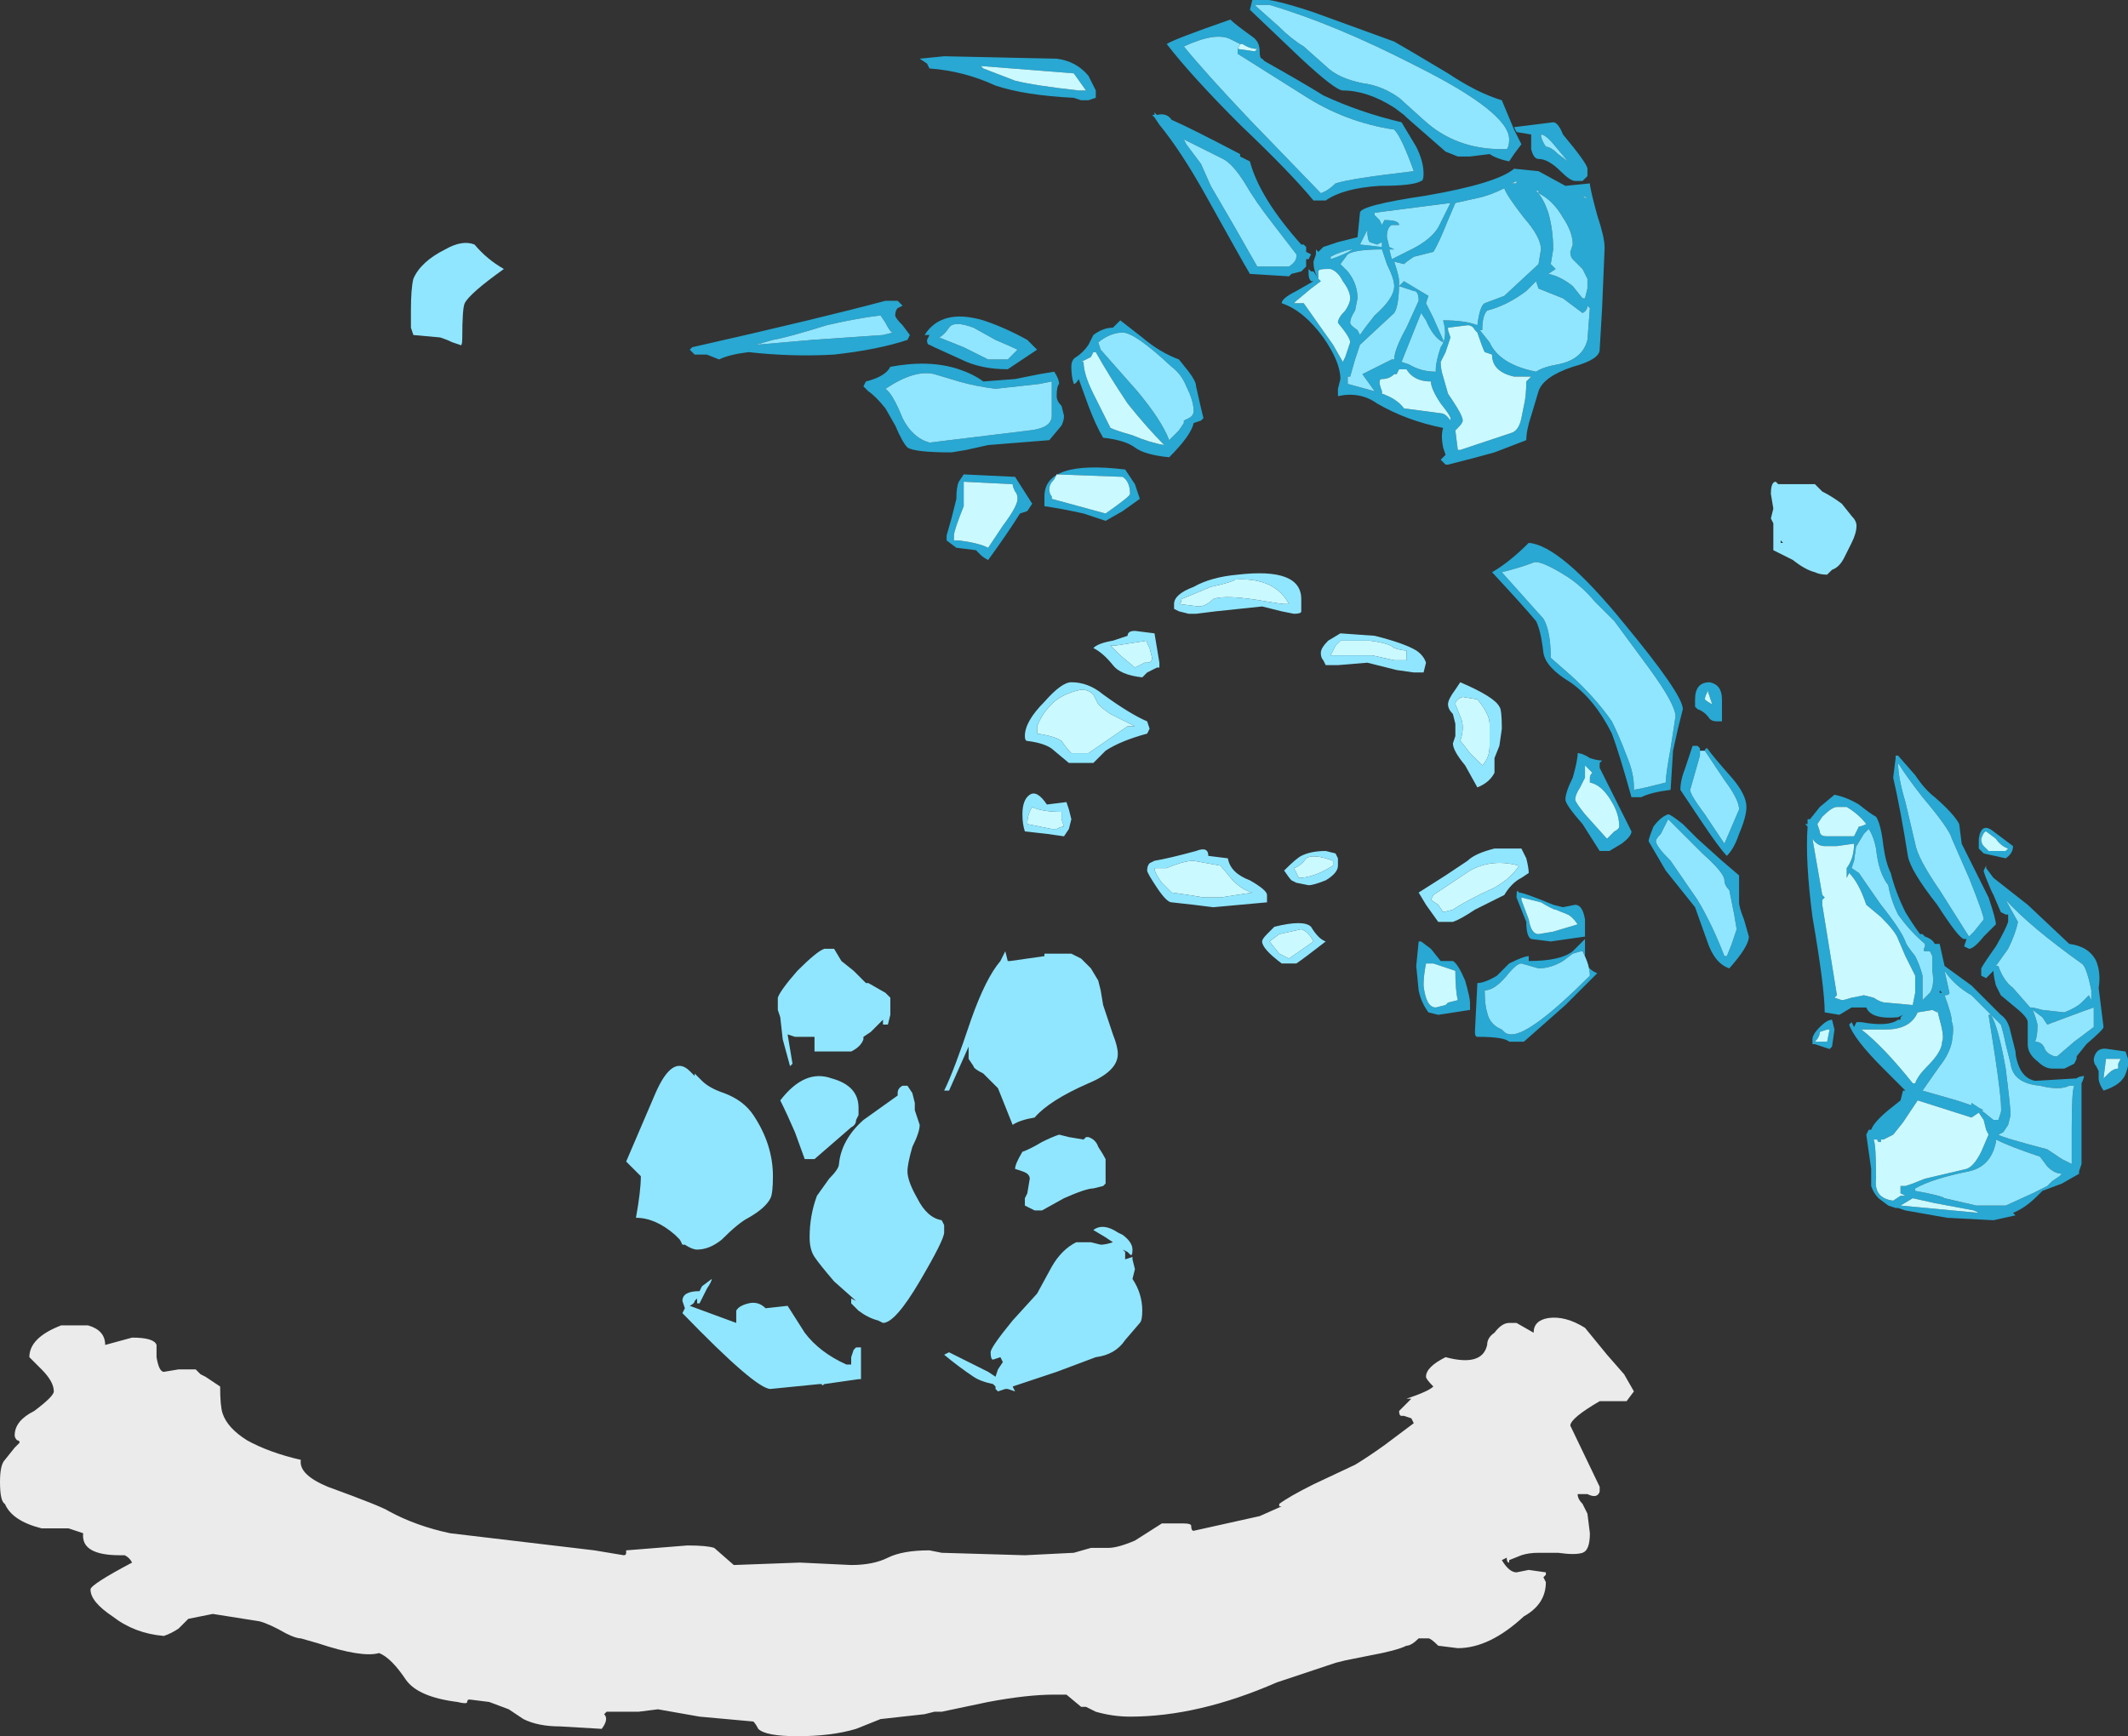 <?xml version="1.0" encoding="UTF-8" standalone="no"?>
<svg xmlns:ffdec="https://www.free-decompiler.com/flash" xmlns:xlink="http://www.w3.org/1999/xlink" ffdec:objectType="shape" height="35.5px" width="43.5px" xmlns="http://www.w3.org/2000/svg">
  <rect width="100%" height="100%" fill="#333333" stroke="none"/>
  <g transform="matrix(1.0, 0.0, 0.0, 1.0, 16.9, 31.95)">
    <path d="M1.9 -30.75 L2.4 -30.8 4.7 -30.75 Q5.1 -30.7 5.35 -30.4 L5.5 -30.1 5.5 -29.95 5.35 -29.9 5.2 -29.9 5.05 -29.95 Q4.05 -30.0 3.45 -30.2 2.8 -30.5 2.1 -30.55 L2.05 -30.65 1.9 -30.75 M5.3 -30.1 L5.05 -30.45 3.15 -30.6 3.2 -30.55 3.85 -30.3 Q4.25 -30.2 5.15 -30.1 L5.3 -30.1 M8.75 -31.85 L8.8 -31.8 9.25 -31.4 Q9.5 -31.15 9.75 -31.0 L10.2 -30.6 Q10.45 -30.35 10.95 -30.25 11.35 -30.2 11.7 -29.95 L12.2 -29.5 Q12.85 -28.9 13.8 -28.9 L13.9 -28.9 Q13.95 -28.95 13.95 -29.1 13.95 -29.65 12.05 -30.6 10.4 -31.45 9.05 -31.85 L8.75 -31.85 M8.45 -31.05 L8.25 -31.15 Q7.95 -31.3 7.3 -31.0 7.75 -30.45 8.65 -29.5 L10.1 -28.0 Q10.25 -28.05 10.4 -28.2 10.7 -28.3 12.0 -28.45 11.75 -29.15 11.6 -29.3 10.6 -29.45 9.75 -30.0 L8.4 -30.85 8.4 -30.95 8.75 -30.9 8.8 -30.95 Q8.65 -30.95 8.5 -31.05 L8.45 -31.05 M6.7 -29.55 L6.65 -29.6 6.7 -29.6 6.7 -29.65 6.75 -29.6 Q6.95 -29.65 7.05 -29.5 7.4 -29.35 8.45 -28.8 L8.45 -28.75 8.65 -28.65 Q8.85 -27.9 9.7 -26.95 L9.75 -26.95 9.8 -26.9 9.8 -26.8 9.9 -26.75 9.85 -26.65 9.8 -26.65 9.8 -26.5 9.7 -26.4 9.5 -26.35 9.45 -26.3 8.65 -26.35 Q8.5 -26.6 7.75 -27.95 7.25 -28.85 6.8 -29.4 L6.7 -29.55 M7.65 -28.6 L7.85 -28.15 Q8.35 -27.3 8.8 -26.5 L9.45 -26.5 Q9.6 -26.6 9.6 -26.7 L9.6 -26.75 9.1 -27.4 Q8.75 -27.85 8.55 -28.2 8.3 -28.6 8.1 -28.7 L7.3 -29.1 7.35 -29.0 7.65 -28.6 M6.95 -31.05 Q7.1 -31.15 8.25 -31.55 8.35 -31.45 8.7 -31.2 8.85 -31.1 8.85 -30.9 8.85 -30.75 8.9 -30.75 L8.95 -30.7 Q9.75 -30.25 10.15 -30.0 10.9 -29.65 11.75 -29.45 L12.05 -28.95 Q12.2 -28.65 12.2 -28.4 12.2 -28.25 12.15 -28.25 12.0 -28.15 11.3 -28.15 10.55 -28.1 10.2 -27.85 L9.95 -27.85 Q9.5 -28.4 8.45 -29.4 7.45 -30.4 6.95 -31.05 M9.7 -30.75 L8.65 -31.75 8.7 -31.95 Q8.9 -32.05 9.95 -31.7 10.5 -31.5 11.6 -31.1 11.95 -30.9 12.7 -30.45 13.3 -30.05 13.8 -29.9 L14.05 -29.3 14.2 -29.0 14.05 -28.8 13.95 -28.65 Q13.7 -28.7 13.55 -28.8 L13.15 -28.75 12.9 -28.75 12.65 -28.85 11.85 -29.55 11.8 -29.6 11.6 -29.75 Q11.05 -30.1 10.55 -30.1 10.4 -30.1 9.7 -30.75 M14.05 -29.35 L14.85 -29.45 Q14.95 -29.45 15.05 -29.2 15.55 -28.6 15.55 -28.5 L15.55 -28.35 15.45 -28.25 15.3 -28.25 Q15.2 -28.25 15.0 -28.45 14.75 -28.7 14.55 -28.7 14.45 -28.7 14.4 -28.9 L14.4 -29.2 14.1 -29.25 14.05 -29.35 M14.9 -28.95 Q14.7 -29.2 14.6 -29.2 14.6 -29.1 14.7 -28.95 14.8 -28.95 14.95 -28.8 L15.15 -28.65 14.9 -28.95 M10.05 -26.25 Q9.95 -26.4 9.95 -26.6 L10.0 -26.75 10.0 -26.85 10.05 -26.8 10.15 -26.9 10.45 -27.0 10.85 -27.1 10.9 -27.6 Q10.9 -27.75 12.25 -27.95 13.7 -28.2 14.05 -28.5 L14.55 -28.45 15.1 -28.15 15.6 -28.2 Q15.6 -28.1 15.75 -27.55 15.9 -27.1 15.9 -26.9 L15.9 -26.85 15.85 -25.65 15.8 -24.8 Q15.8 -24.6 15.25 -24.45 14.65 -24.25 14.55 -23.95 L14.4 -23.45 Q14.3 -23.15 14.3 -22.95 L13.65 -22.7 Q13.3 -22.6 12.7 -22.45 L12.65 -22.45 12.55 -22.55 12.65 -22.65 12.6 -22.8 Q12.55 -23.05 12.6 -23.2 11.85 -23.35 11.25 -23.7 10.9 -23.95 10.45 -23.85 L10.45 -24.0 10.5 -24.2 Q10.5 -24.55 10.15 -25.05 9.75 -25.6 9.3 -25.75 9.3 -25.85 9.6 -26.0 L9.95 -26.2 9.9 -26.2 Q9.85 -26.25 9.85 -26.35 L9.85 -26.45 9.9 -26.4 9.95 -26.4 10.05 -26.25 10.1 -26.2 9.9 -26.05 9.6 -25.8 9.55 -25.75 9.75 -25.75 10.35 -24.9 10.55 -24.55 10.6 -24.65 10.7 -24.95 Q10.7 -25.05 10.45 -25.35 10.45 -25.45 10.6 -25.6 10.7 -25.75 10.7 -25.85 10.7 -26.0 10.55 -26.2 10.45 -26.4 10.3 -26.45 L10.2 -26.45 Q10.05 -26.45 10.05 -26.4 L10.05 -26.25 M15.45 -27.95 L15.5 -27.9 15.55 -27.9 15.45 -27.95 M14.55 -28.0 L14.55 -28.05 14.5 -28.05 Q14.65 -27.9 14.75 -27.6 14.85 -27.25 14.85 -26.85 L14.8 -26.55 14.9 -26.45 14.75 -26.35 Q15.0 -26.3 15.25 -26.1 L15.45 -25.85 15.5 -25.85 15.55 -26.05 15.55 -26.25 15.45 -26.45 15.25 -26.65 Q15.2 -26.7 15.2 -26.8 L15.25 -26.95 Q15.25 -27.2 15.05 -27.5 14.85 -27.85 14.55 -28.0 M14.6 -26.85 Q14.6 -27.1 14.25 -27.5 13.9 -27.95 13.85 -28.1 13.55 -27.95 13.3 -27.9 L12.85 -27.8 12.7 -27.45 Q12.5 -26.95 12.4 -26.8 L12.0 -26.7 Q11.85 -26.6 11.8 -26.55 L11.6 -26.6 Q11.7 -26.3 11.7 -26.2 11.7 -25.7 11.6 -25.55 L10.9 -24.9 10.8 -24.6 10.7 -24.25 10.65 -24.25 10.65 -24.1 11.2 -23.95 10.95 -24.3 11.55 -24.6 11.6 -24.6 Q11.6 -24.8 11.85 -25.25 L12.1 -25.8 Q12.1 -26.0 12.0 -26.0 L11.7 -26.1 11.8 -26.2 12.3 -25.9 12.25 -25.75 12.4 -25.45 12.6 -25.0 12.6 -24.95 Q12.4 -25.05 12.25 -25.4 L12.15 -25.55 11.75 -24.55 11.9 -24.5 Q12.15 -24.35 12.45 -24.35 L12.45 -24.4 Q12.45 -24.55 12.55 -24.85 12.7 -25.05 12.6 -25.4 13.05 -25.4 13.3 -25.3 13.35 -25.7 13.45 -25.75 L13.85 -25.9 14.55 -26.55 14.6 -26.85 M15.55 -25.7 Q15.55 -25.6 15.45 -25.55 L15.05 -25.85 14.55 -26.05 14.5 -26.2 14.3 -26.0 Q13.9 -25.7 13.5 -25.6 13.4 -25.5 13.4 -25.2 L13.35 -25.2 13.55 -24.95 Q13.75 -24.5 14.5 -24.35 14.65 -24.45 14.95 -24.5 15.45 -24.6 15.55 -25.0 L15.6 -25.65 15.55 -25.7 M14.1 -28.25 L14.0 -28.2 14.1 -28.2 14.1 -28.25 M12.75 -27.8 L11.2 -27.6 11.2 -27.55 11.3 -27.45 11.35 -27.35 11.4 -27.45 Q11.7 -27.45 11.7 -27.35 L11.55 -27.35 Q11.45 -27.3 11.45 -27.1 L11.5 -26.9 11.6 -26.85 11.5 -26.85 11.55 -26.65 11.95 -26.85 Q12.35 -27.05 12.5 -27.3 L12.75 -27.8 M12.65 -24.75 L12.55 -24.55 Q12.55 -24.4 12.6 -24.25 L12.7 -23.9 12.8 -23.75 Q13.0 -23.45 13.0 -23.35 13.0 -23.3 12.9 -23.2 L12.85 -23.15 12.9 -22.75 12.95 -22.75 14.0 -23.1 Q14.15 -23.15 14.2 -23.4 L14.25 -23.65 Q14.3 -23.85 14.3 -24.15 L14.4 -24.25 14.05 -24.25 Q13.6 -24.35 13.6 -24.7 L13.45 -24.75 Q13.4 -24.85 13.3 -25.15 L13.25 -25.2 Q13.2 -25.3 13.1 -25.3 L12.7 -25.25 12.7 -25.2 12.75 -25.05 12.65 -24.75 M11.6 -24.3 Q11.5 -24.2 11.35 -24.2 11.25 -24.2 11.35 -23.95 L11.35 -23.9 Q11.65 -23.8 11.8 -23.6 L12.55 -23.5 Q12.65 -23.5 12.75 -23.35 L12.75 -23.4 Q12.75 -23.45 12.55 -23.7 12.35 -24.0 12.35 -24.15 12.0 -24.15 11.85 -24.4 L11.7 -24.4 11.65 -24.3 11.6 -24.3 M14.5 -19.25 Q14.25 -19.55 13.6 -20.25 13.95 -20.45 14.35 -20.85 15.0 -20.8 16.3 -19.2 17.5 -17.75 17.5 -17.45 L17.4 -17.05 17.3 -16.6 17.25 -15.8 Q16.85 -15.75 16.65 -15.65 L16.45 -15.65 Q16.2 -16.55 16.05 -16.95 15.7 -17.65 15.2 -18.0 14.7 -18.3 14.65 -18.6 14.6 -19.05 14.5 -19.25 M15.15 -20.15 Q14.6 -20.5 14.45 -20.45 14.2 -20.35 13.8 -20.25 L14.65 -19.3 Q14.8 -19.05 14.8 -18.5 L15.2 -18.15 Q15.7 -17.7 16.05 -17.2 16.2 -16.9 16.35 -16.5 16.5 -16.15 16.5 -15.85 L16.5 -15.8 16.75 -15.85 17.15 -15.95 Q17.15 -16.1 17.25 -16.65 L17.35 -17.3 Q17.35 -17.55 16.8 -18.3 L16.1 -19.25 15.7 -19.65 Q15.45 -19.95 15.15 -20.15 M15.85 -16.4 L15.8 -16.35 15.8 -16.25 16.45 -14.95 Q16.45 -14.85 16.25 -14.7 L16.0 -14.55 15.8 -14.55 15.45 -15.1 Q15.1 -15.5 15.1 -15.6 15.1 -15.75 15.25 -16.05 15.35 -16.4 15.35 -16.55 15.45 -16.55 15.6 -16.45 15.75 -16.4 15.85 -16.4 M15.5 -16.05 L15.4 -15.85 Q15.3 -15.7 15.3 -15.6 15.3 -15.55 15.5 -15.3 L15.95 -14.8 16.1 -14.95 Q16.2 -15.0 16.2 -15.05 16.2 -15.3 16.05 -15.55 15.85 -15.9 15.6 -15.95 L15.6 -16.05 Q15.6 -16.1 15.65 -16.15 L15.5 -16.3 15.5 -16.05 M17.2 -15.3 Q17.25 -15.3 17.5 -15.1 L17.8 -14.8 18.3 -14.35 18.65 -14.05 18.65 -13.5 Q18.65 -13.4 18.75 -13.15 L18.85 -12.8 Q18.85 -12.6 18.45 -12.15 18.15 -12.25 18.0 -12.7 L17.75 -13.4 17.15 -14.15 16.8 -14.75 Q16.8 -14.8 16.9 -15.05 17.05 -15.25 17.2 -15.3 M16.95 -14.75 Q16.95 -14.65 17.25 -14.35 L17.8 -13.55 Q18.1 -13.05 18.35 -12.4 L18.4 -12.4 18.5 -12.65 18.6 -12.95 18.55 -13.25 18.45 -13.75 Q18.35 -13.85 18.35 -13.95 18.35 -14.1 17.9 -14.5 L17.2 -15.2 17.05 -14.9 Q16.95 -14.8 16.95 -14.75 M18.0 -17.8 Q17.95 -17.7 17.95 -17.65 18.0 -17.6 18.1 -17.55 L18.0 -17.85 18.0 -17.8 M18.2 -17.2 Q18.1 -17.2 18.05 -17.25 17.95 -17.4 17.8 -17.45 L17.75 -17.5 17.75 -17.65 Q17.75 -18.0 18.05 -18.0 18.3 -17.95 18.3 -17.65 L18.3 -17.2 18.2 -17.2 M17.95 -16.6 Q17.95 -16.65 18.0 -16.65 18.1 -16.5 18.5 -16.05 18.8 -15.7 18.8 -15.45 18.8 -15.25 18.65 -14.9 18.55 -14.6 18.4 -14.45 18.25 -14.6 17.85 -15.2 L17.45 -15.8 Q17.45 -16.0 17.55 -16.25 L17.7 -16.7 17.8 -16.7 17.85 -16.65 17.85 -16.6 17.85 -16.5 17.65 -15.8 Q17.65 -15.7 17.95 -15.3 L18.35 -14.7 18.65 -15.4 Q18.65 -15.6 18.35 -16.0 L17.95 -16.6 M20.0 -15.1 L20.05 -15.1 20.05 -15.2 20.1 -15.2 20.3 -15.45 20.6 -15.7 Q20.85 -15.65 21.1 -15.5 21.35 -15.3 21.45 -15.25 21.55 -15.1 21.6 -14.65 21.65 -14.3 21.75 -14.1 21.85 -13.7 22.05 -13.3 22.2 -13.05 22.35 -12.85 L22.4 -12.85 22.45 -12.8 Q22.6 -12.75 22.65 -12.65 L22.75 -12.65 22.85 -12.2 23.4 -11.8 24.0 -11.2 Q24.15 -11.1 24.2 -10.85 L24.3 -10.45 Q24.3 -10.35 24.35 -10.2 24.45 -9.9 24.7 -9.85 L25.55 -9.9 Q25.6 -9.95 25.75 -9.95 L25.7 -9.95 Q25.7 -9.9 25.65 -9.8 25.65 -9.65 25.65 -8.9 L25.65 -8.15 25.6 -8.0 25.6 -7.95 25.25 -7.75 24.85 -7.6 24.75 -7.5 Q24.5 -7.25 24.25 -7.15 L24.3 -7.1 23.85 -7.0 22.9 -7.05 22.05 -7.2 21.9 -7.25 21.85 -7.25 21.7 -7.3 21.5 -7.45 Q21.4 -7.55 21.35 -7.7 L21.35 -8.05 21.25 -8.75 21.3 -8.85 21.35 -8.85 Q21.4 -9.0 21.7 -9.25 L21.95 -9.45 22.0 -9.65 22.05 -9.65 21.6 -10.1 Q21.0 -10.7 20.9 -11.0 L20.95 -11.05 21.0 -10.95 21.05 -11.05 21.15 -11.05 Q21.7 -10.95 21.9 -11.1 L21.95 -11.1 21.95 -11.15 22.0 -11.2 21.9 -11.15 Q21.35 -11.1 21.25 -11.35 L20.95 -11.35 20.7 -11.2 20.4 -11.25 Q20.4 -11.75 20.15 -13.2 20.0 -14.35 20.05 -15.05 L20.0 -15.1 M21.85 -16.4 L21.85 -16.5 21.9 -16.5 22.25 -16.1 Q22.45 -15.8 22.65 -15.65 23.05 -15.3 23.15 -15.1 L23.2 -14.7 23.75 -13.6 Q23.9 -13.15 23.9 -13.05 L23.65 -12.8 Q23.45 -12.55 23.35 -12.55 L23.25 -12.6 23.3 -12.75 23.25 -12.75 Q23.15 -12.75 22.7 -13.45 22.15 -14.15 22.1 -14.45 21.95 -15.4 21.8 -16.05 L21.85 -16.45 21.85 -16.4 M21.25 -15.1 Q21.1 -15.3 20.85 -15.45 L20.65 -15.45 Q20.55 -15.45 20.35 -15.25 L20.25 -15.1 20.3 -14.95 Q20.3 -14.85 20.45 -14.85 L21.0 -14.85 Q21.05 -14.95 21.1 -15.05 21.15 -15.05 21.25 -15.1 M20.85 -14.2 Q21.0 -14.4 21.0 -14.7 L20.65 -14.65 20.4 -14.65 Q20.25 -14.65 20.15 -14.8 L20.35 -13.65 20.4 -13.6 20.35 -13.55 20.35 -13.45 20.65 -11.6 20.6 -11.55 20.75 -11.5 Q20.8 -11.5 20.95 -11.55 L21.2 -11.6 21.4 -11.55 Q21.55 -11.45 21.65 -11.45 L22.2 -11.4 22.25 -11.65 22.25 -12.0 22.05 -12.4 21.9 -12.75 Q21.85 -12.9 21.55 -13.2 L21.25 -13.45 Q21.1 -13.9 20.9 -14.1 L20.85 -14.0 20.85 -14.2 M21.2 -14.9 L21.05 -14.65 21.05 -14.7 21.0 -14.35 20.95 -14.2 21.1 -14.1 Q21.2 -13.95 21.55 -13.45 21.95 -12.95 22.05 -12.7 22.05 -12.65 22.25 -12.4 22.35 -12.2 22.4 -12.0 L22.4 -11.5 22.55 -11.65 Q22.65 -11.8 22.6 -12.1 L22.6 -12.4 22.55 -12.5 22.45 -12.5 Q22.4 -12.5 22.45 -12.6 L22.45 -12.65 Q22.15 -12.9 21.9 -13.25 21.75 -13.55 21.7 -13.85 21.5 -14.1 21.45 -14.6 21.4 -14.85 21.3 -15.0 L21.2 -14.9 M22.4 -15.65 Q22.05 -16.1 21.9 -16.35 21.9 -16.05 22.05 -15.55 L22.25 -14.7 Q22.3 -14.4 22.75 -13.75 L23.35 -12.8 23.45 -12.9 23.65 -13.15 Q23.65 -13.25 23.35 -14.0 L23.0 -14.8 Q22.95 -15.0 22.4 -15.65 M10.4 -26.75 L10.3 -26.7 10.3 -26.65 Q10.6 -26.75 10.75 -26.85 10.65 -26.85 10.4 -26.75 M10.5 -26.55 L10.65 -26.4 Q10.85 -26.15 10.85 -25.85 L10.8 -25.6 Q10.7 -25.45 10.7 -25.35 10.7 -25.3 10.85 -25.2 L10.9 -25.1 Q11.0 -25.25 11.2 -25.5 11.6 -25.85 11.6 -26.1 11.6 -26.25 11.45 -26.55 L11.35 -26.85 Q10.8 -26.85 10.65 -26.75 L10.5 -26.55 M11.05 -27.3 L11.05 -27.25 10.9 -26.95 11.35 -26.9 11.35 -27.0 11.25 -26.95 11.1 -27.0 Q11.05 -27.05 11.05 -27.25 L11.05 -27.3 M6.45 -25.05 Q6.8 -24.75 7.2 -24.6 L7.4 -24.35 Q7.55 -24.15 7.55 -24.05 7.65 -23.6 7.7 -23.4 L7.65 -23.35 7.5 -23.3 Q7.45 -23.05 7.0 -22.6 6.5 -22.65 6.3 -22.8 6.1 -22.95 5.65 -23.0 5.5 -23.25 5.35 -23.65 L5.15 -24.2 Q5.1 -24.1 5.05 -24.1 5.0 -24.25 5.0 -24.45 5.0 -24.6 5.1 -24.65 5.25 -24.75 5.35 -24.9 L5.45 -25.1 Q5.65 -25.25 5.85 -25.25 L6.0 -25.4 6.45 -25.05 M7.4 -23.4 Q7.5 -23.45 7.5 -23.55 7.5 -23.75 7.35 -24.05 7.25 -24.3 7.05 -24.45 6.3 -25.15 6.05 -25.15 5.8 -25.15 5.55 -24.95 L5.6 -24.8 6.35 -23.95 Q6.85 -23.35 7.0 -22.95 L7.2 -23.15 7.3 -23.3 7.3 -23.35 7.4 -23.4 M6.25 -23.05 Q6.6 -22.9 6.9 -22.85 6.55 -23.2 6.15 -23.7 5.75 -24.3 5.5 -24.75 L5.45 -24.75 5.4 -24.65 5.2 -24.55 5.25 -24.55 Q5.25 -24.3 5.45 -23.9 L5.8 -23.2 Q5.9 -23.15 6.25 -23.05 M6.05 -22.2 L4.7 -22.25 4.65 -22.15 Q4.55 -22.05 4.55 -21.95 4.55 -21.85 4.6 -21.8 L4.6 -21.75 5.7 -21.45 Q6.2 -21.8 6.2 -21.85 6.2 -22.1 6.05 -22.2 M6.4 -21.75 L6.05 -21.5 5.7 -21.3 5.25 -21.45 Q4.8 -21.55 4.45 -21.6 4.45 -21.65 4.45 -21.8 4.45 -22.55 6.1 -22.35 L6.3 -22.05 6.4 -21.75 M4.3 -24.8 L3.7 -24.4 Q3.15 -24.4 2.75 -24.6 L2.2 -24.85 2.1 -24.9 Q2.05 -24.9 2.05 -25.0 L2.1 -25.1 2.0 -25.1 Q2.35 -25.65 3.2 -25.4 3.65 -25.25 4.1 -25.0 L4.3 -24.8 M3.0 -25.25 Q2.6 -25.4 2.5 -25.25 2.4 -25.1 2.3 -25.05 L2.8 -24.85 3.3 -24.6 3.7 -24.6 3.9 -24.8 Q3.8 -24.85 3.45 -25.0 L3.0 -25.25 M1.35 -25.15 Q1.3 -25.15 1.2 -25.35 L1.1 -25.5 Q0.65 -25.45 0.0 -25.3 -0.8 -25.05 -1.1 -25.0 L-1.45 -24.9 -0.3 -25.0 1.15 -25.1 1.35 -25.15 M1.55 -25.7 L1.45 -25.65 Q1.4 -25.6 1.4 -25.5 1.4 -25.45 1.55 -25.3 L1.7 -25.1 1.65 -25.0 Q1.05 -24.8 0.15 -24.7 -0.7 -24.65 -1.6 -24.75 -2.0 -24.7 -2.2 -24.6 L-2.45 -24.7 -2.7 -24.7 -2.8 -24.8 -2.75 -24.85 Q-0.1 -25.45 1.2 -25.8 L1.45 -25.8 1.55 -25.7 M2.2 -24.3 Q1.8 -24.4 1.2 -24.0 1.35 -23.9 1.55 -23.4 1.75 -23.0 2.1 -22.9 L4.15 -23.15 Q4.6 -23.2 4.6 -23.45 L4.6 -24.15 4.35 -24.1 3.45 -24.0 Q3.05 -24.05 2.7 -24.15 L2.2 -24.3 M0.75 -24.05 L0.8 -24.15 Q1.2 -24.25 1.3 -24.45 2.1 -24.6 2.7 -24.4 3.0 -24.3 3.2 -24.15 L3.85 -24.2 4.35 -24.3 4.65 -24.35 Q4.75 -24.2 4.75 -24.1 4.7 -24.05 4.7 -23.85 4.7 -23.75 4.8 -23.65 L4.85 -23.45 Q4.85 -23.35 4.8 -23.25 L4.55 -22.95 3.3 -22.85 2.85 -22.75 2.55 -22.7 Q1.8 -22.7 1.65 -22.8 1.55 -22.9 1.4 -23.25 L1.2 -23.6 Q1.0 -23.85 0.85 -23.95 L0.75 -24.05 M2.8 -21.6 Q2.6 -21.1 2.6 -21.0 L2.6 -20.9 2.7 -20.9 Q3.1 -20.85 3.3 -20.75 L3.6 -21.2 Q3.9 -21.6 3.9 -21.75 3.9 -21.85 3.85 -21.9 3.8 -22.0 3.8 -22.05 L2.8 -22.1 2.8 -21.6 M2.8 -22.25 L3.85 -22.2 4.2 -21.65 4.1 -21.5 3.95 -21.45 Q3.7 -21.05 3.3 -20.5 3.2 -20.55 3.15 -20.6 L3.05 -20.7 2.65 -20.75 2.45 -20.9 Q2.45 -20.95 2.45 -21.0 L2.55 -21.35 2.65 -21.75 Q2.65 -22.0 2.7 -22.1 L2.8 -22.25 M20.6 -10.9 L20.55 -10.55 20.5 -10.5 20.2 -10.6 20.15 -10.6 20.15 -10.7 Q20.15 -10.8 20.3 -10.95 20.45 -11.1 20.55 -11.1 L20.6 -10.9 M20.45 -10.9 L20.3 -10.85 Q20.3 -10.75 20.2 -10.65 L20.45 -10.65 20.5 -10.9 20.45 -10.9 M21.15 -10.9 Q21.6 -10.55 22.2 -9.8 L22.25 -9.8 Q22.3 -9.95 22.5 -10.15 22.8 -10.45 22.8 -10.65 22.85 -10.75 22.75 -11.1 L22.7 -11.3 22.7 -11.25 22.6 -11.3 22.3 -11.25 Q22.15 -10.9 21.65 -10.9 L21.15 -10.9 M22.85 -11.6 Q23.0 -11.2 23.0 -11.05 23.05 -10.95 23.0 -10.65 22.95 -10.4 22.75 -10.15 L22.4 -9.65 23.1 -9.45 23.4 -9.35 23.4 -9.4 23.55 -9.3 23.65 -9.25 23.6 -9.25 23.85 -9.05 23.95 -9.05 24.0 -9.2 Q24.05 -9.35 23.75 -11.2 L23.8 -11.2 23.4 -11.6 Q23.05 -11.8 22.85 -12.1 L22.95 -11.65 Q22.95 -11.6 22.85 -11.6 M22.75 -11.65 L22.8 -11.65 22.75 -11.7 22.75 -11.65 M22.0 -9.0 L21.8 -8.75 21.6 -8.65 21.55 -8.65 21.55 -8.6 21.5 -8.6 Q21.45 -8.65 21.5 -8.65 L21.4 -8.65 Q21.45 -8.55 21.45 -7.85 21.4 -7.45 21.8 -7.4 L21.95 -7.5 22.05 -7.5 21.95 -7.55 21.95 -7.7 22.05 -7.7 22.2 -7.75 22.45 -7.85 23.3 -8.05 Q23.45 -8.1 23.6 -8.4 L23.75 -8.75 23.7 -8.85 23.65 -9.05 23.55 -9.2 23.4 -9.1 Q23.25 -9.15 22.3 -9.45 L22.0 -9.0 M22.25 -7.6 Q22.8 -7.5 22.85 -7.45 L23.5 -7.3 24.1 -7.3 24.65 -7.55 24.95 -7.7 25.05 -7.8 25.2 -7.9 25.25 -7.95 Q25.1 -7.95 24.95 -8.1 L24.8 -8.3 Q24.2 -8.5 23.9 -8.65 L23.9 -8.6 Q23.8 -8.1 23.35 -8.0 22.6 -7.85 22.25 -7.65 L22.25 -7.6 M21.95 -7.3 L23.55 -7.15 23.45 -7.2 22.65 -7.35 22.2 -7.45 21.95 -7.3 M14.9 -13.35 Q14.85 -13.35 14.6 -13.5 L14.2 -13.6 14.2 -13.55 14.35 -13.15 Q14.4 -12.85 14.55 -12.85 L14.85 -12.9 15.35 -13.05 Q15.25 -13.2 15.15 -13.25 L14.9 -13.35 M15.05 -13.4 L15.3 -13.45 Q15.45 -13.45 15.5 -13.15 L15.5 -12.8 14.8 -12.7 14.4 -12.75 Q14.3 -12.8 14.3 -13.1 L14.1 -13.6 Q14.1 -13.8 14.15 -13.7 14.25 -13.7 14.85 -13.45 L15.05 -13.4 M15.25 -12.45 L15.05 -12.3 Q14.8 -12.15 14.55 -12.15 L14.2 -12.25 Q14.1 -12.25 13.9 -12.0 13.65 -11.7 13.45 -11.7 13.45 -11.4 13.5 -11.25 13.55 -11.0 13.8 -10.9 L13.85 -10.85 Q13.9 -10.8 14.0 -10.8 14.4 -10.8 15.6 -12.0 15.6 -12.2 15.45 -12.5 15.4 -12.5 15.25 -12.45 M15.5 -12.75 L15.5 -12.4 Q15.5 -12.15 15.75 -12.05 L15.1 -11.4 14.25 -10.65 13.95 -10.65 Q13.85 -10.75 13.3 -10.75 13.25 -10.75 13.25 -10.85 L13.3 -11.85 Q13.45 -11.85 13.7 -12.0 L13.95 -12.25 Q14.25 -12.4 14.35 -12.4 L14.35 -12.3 Q15.0 -12.3 15.25 -12.5 L15.5 -12.75 M12.15 -12.7 L12.35 -12.55 12.55 -12.3 12.8 -12.3 Q12.9 -12.25 13.05 -11.9 13.15 -11.55 13.15 -11.45 L13.15 -11.3 12.5 -11.2 12.3 -11.25 Q12.15 -11.45 12.1 -11.7 L12.05 -12.2 12.1 -12.7 12.15 -12.7 M12.4 -12.25 L12.25 -12.25 Q12.2 -12.0 12.2 -11.8 12.25 -11.35 12.45 -11.35 L12.65 -11.4 12.7 -11.45 12.9 -11.5 Q12.85 -11.7 12.85 -12.1 L12.4 -12.25 M23.55 -14.8 Q23.6 -15.15 23.85 -14.95 L24.25 -14.65 Q24.25 -14.5 24.1 -14.4 L23.65 -14.5 23.55 -14.6 Q23.55 -14.7 23.55 -14.8 M23.65 -14.65 L23.75 -14.55 24.1 -14.55 24.15 -14.6 Q24.0 -14.65 23.9 -14.8 L23.7 -14.95 Q23.65 -14.95 23.6 -14.8 23.6 -14.7 23.65 -14.65 M23.7 -14.15 L23.7 -14.2 23.85 -14.0 24.55 -13.45 25.4 -12.65 Q25.8 -12.6 25.95 -12.3 26.05 -12.05 26.0 -11.75 L26.1 -10.95 Q26.1 -10.9 25.75 -10.6 L25.55 -10.35 25.55 -10.3 25.5 -10.2 25.3 -10.1 25.05 -10.1 Q24.9 -10.1 24.75 -10.25 24.55 -10.4 24.55 -10.6 L24.55 -11.05 Q24.55 -11.15 24.3 -11.35 L24.0 -11.6 23.9 -11.8 Q23.85 -12.0 23.85 -12.1 L23.7 -11.95 23.6 -12.0 23.6 -12.15 Q23.65 -12.25 23.9 -12.6 24.1 -12.95 24.15 -13.1 L24.15 -13.25 24.1 -13.25 24.0 -13.3 23.85 -13.65 23.8 -13.75 Q23.65 -14.1 23.65 -14.15 L23.7 -14.25 23.7 -14.15 M24.15 -12.55 L23.9 -12.2 Q23.9 -12.15 23.9 -12.2 L23.95 -12.2 Q24.05 -11.9 24.25 -11.75 L24.6 -11.35 24.65 -11.35 24.85 -11.3 25.3 -11.25 Q25.55 -11.35 25.65 -11.45 L25.8 -11.6 25.85 -11.5 25.85 -11.7 Q25.75 -12.2 25.65 -12.25 24.6 -13.0 24.1 -13.55 L24.35 -13.1 Q24.3 -12.85 24.15 -12.55 M23.8 -11.2 Q23.95 -10.95 24.1 -10.1 24.2 -9.3 24.2 -9.15 L24.15 -8.95 24.05 -8.8 23.95 -8.75 Q24.0 -8.7 24.95 -8.45 L25.25 -8.25 25.45 -8.15 25.45 -8.9 Q25.45 -9.65 25.5 -9.75 L25.4 -9.75 Q25.2 -9.65 24.8 -9.75 24.25 -9.8 24.2 -10.2 L24.1 -10.6 Q24.05 -10.85 24.0 -11.0 L23.8 -11.2 M24.85 -11.15 L24.65 -11.3 Q24.7 -11.2 24.75 -11.0 24.75 -10.75 24.7 -10.65 24.85 -10.65 24.9 -10.5 24.95 -10.4 25.1 -10.35 L25.15 -10.35 25.5 -10.65 25.9 -10.95 25.9 -11.35 Q25.75 -11.3 25.35 -11.15 L24.95 -11.0 24.85 -11.15 M25.95 -10.15 Q25.9 -10.2 25.9 -10.3 25.95 -10.55 26.2 -10.5 L26.55 -10.45 26.6 -10.3 26.6 -10.15 Q26.55 -9.95 26.5 -9.9 26.4 -9.75 26.1 -9.65 26.0 -9.8 26.0 -9.9 L26.0 -10.05 25.95 -10.15 M26.45 -10.3 L26.15 -10.3 26.1 -9.9 26.2 -10.0 Q26.3 -10.1 26.4 -10.1 L26.4 -10.2 26.45 -10.3" fill="#28a8d2" fill-rule="evenodd" stroke="none"/>
    <path d="M5.3 -30.1 L5.15 -30.1 Q4.25 -30.2 3.85 -30.3 L3.2 -30.55 3.15 -30.6 5.05 -30.45 5.3 -30.1 M8.4 -30.95 L8.45 -31.05 8.5 -31.05 Q8.65 -30.95 8.8 -30.95 L8.75 -30.9 8.4 -30.95 M10.05 -26.25 L10.05 -26.4 Q10.05 -26.45 10.2 -26.45 L10.3 -26.45 Q10.45 -26.4 10.55 -26.2 10.7 -26.0 10.7 -25.85 10.7 -25.75 10.6 -25.6 10.45 -25.45 10.45 -25.35 10.7 -25.05 10.7 -24.95 L10.6 -24.65 10.55 -24.55 10.35 -24.9 9.75 -25.75 9.55 -25.75 9.6 -25.8 9.9 -26.05 10.1 -26.2 10.05 -26.25 M11.6 -24.3 L11.65 -24.3 11.7 -24.4 11.85 -24.4 Q12.0 -24.15 12.35 -24.15 12.35 -24.0 12.55 -23.7 12.75 -23.45 12.75 -23.4 L12.75 -23.35 Q12.65 -23.5 12.55 -23.5 L11.8 -23.6 Q11.65 -23.8 11.35 -23.9 L11.35 -23.95 Q11.25 -24.2 11.35 -24.2 11.5 -24.2 11.6 -24.3 M12.65 -24.75 L12.75 -25.05 12.7 -25.2 12.7 -25.25 13.1 -25.3 Q13.2 -25.3 13.25 -25.2 L13.3 -25.15 Q13.4 -24.85 13.45 -24.75 L13.6 -24.7 Q13.6 -24.35 14.05 -24.25 L14.4 -24.25 14.3 -24.15 Q14.3 -23.85 14.25 -23.65 L14.2 -23.4 Q14.15 -23.15 14.0 -23.1 L12.95 -22.75 12.9 -22.75 12.85 -23.15 12.9 -23.2 Q13.0 -23.3 13.0 -23.35 13.0 -23.45 12.8 -23.75 L12.7 -23.9 12.6 -24.25 Q12.55 -24.4 12.55 -24.55 L12.65 -24.75 M11.6 -18.7 Q11.75 -18.65 11.85 -18.65 11.85 -18.6 11.85 -18.45 L11.6 -18.45 11.15 -18.55 10.3 -18.55 10.4 -18.75 10.5 -18.85 11.1 -18.85 Q11.5 -18.8 11.6 -18.7 M13.3 -17.65 Q13.55 -17.35 13.55 -17.15 L13.55 -16.7 Q13.55 -16.45 13.4 -16.3 L13.15 -16.55 Q13.0 -16.75 12.95 -16.8 13.05 -17.1 12.95 -17.3 L12.85 -17.55 Q12.85 -17.65 13.0 -17.7 L13.3 -17.65 M15.5 -16.05 L15.5 -16.3 15.65 -16.15 Q15.6 -16.1 15.6 -16.05 L15.6 -15.95 Q15.85 -15.9 16.05 -15.55 16.2 -15.3 16.2 -15.05 16.2 -15.0 16.1 -14.95 L15.95 -14.8 15.5 -15.3 Q15.3 -15.55 15.3 -15.6 15.3 -15.7 15.4 -15.85 L15.5 -16.05 M18.0 -17.8 L18.0 -17.85 18.1 -17.55 Q18.0 -17.6 17.95 -17.65 17.95 -17.7 18.0 -17.8 M20.85 -14.2 L20.85 -14.0 20.9 -14.1 Q21.1 -13.9 21.25 -13.45 L21.55 -13.2 Q21.85 -12.9 21.9 -12.75 L22.05 -12.4 22.25 -12.0 22.25 -11.65 22.2 -11.4 21.65 -11.45 Q21.55 -11.45 21.4 -11.55 L21.2 -11.6 20.95 -11.55 Q20.8 -11.5 20.75 -11.5 L20.6 -11.55 20.65 -11.6 20.35 -13.45 20.35 -13.55 20.4 -13.6 20.35 -13.65 20.15 -14.8 Q20.25 -14.65 20.4 -14.65 L20.65 -14.65 21.0 -14.7 Q21.0 -14.4 20.85 -14.2 M21.25 -15.1 Q21.15 -15.05 21.1 -15.05 21.05 -14.95 21.0 -14.85 L20.45 -14.85 Q20.3 -14.85 20.3 -14.95 L20.25 -15.1 20.35 -15.25 Q20.55 -15.45 20.65 -15.45 L20.85 -15.45 Q21.1 -15.3 21.25 -15.1 M6.05 -22.2 Q6.2 -22.1 6.2 -21.85 6.2 -21.8 5.7 -21.45 L4.6 -21.75 4.6 -21.8 Q4.55 -21.85 4.55 -21.95 4.55 -22.05 4.65 -22.15 L4.7 -22.25 6.05 -22.2 M6.25 -23.05 Q5.9 -23.15 5.8 -23.2 L5.45 -23.9 Q5.25 -24.3 5.25 -24.55 L5.2 -24.55 5.4 -24.65 5.45 -24.75 5.5 -24.75 Q5.75 -24.3 6.15 -23.7 6.55 -23.2 6.9 -22.85 6.6 -22.9 6.25 -23.05 M2.8 -21.6 L2.8 -22.1 3.8 -22.05 Q3.8 -22.0 3.85 -21.9 3.9 -21.85 3.9 -21.75 3.9 -21.6 3.6 -21.2 L3.3 -20.75 Q3.1 -20.85 2.7 -20.9 L2.6 -20.9 2.6 -21.0 Q2.6 -21.1 2.8 -21.6 M5.2 -17.85 Q5.35 -17.85 5.45 -17.75 L5.55 -17.55 Q5.65 -17.45 5.8 -17.35 L6.3 -17.1 6.15 -17.1 5.35 -16.55 5.0 -16.55 Q4.9 -16.65 4.8 -16.8 4.65 -16.9 4.3 -16.95 L4.3 -17.1 Q4.4 -17.35 4.55 -17.5 4.75 -17.75 5.2 -17.85 M4.2 -15.45 Q4.4 -15.35 4.8 -15.35 L4.8 -15.2 4.85 -15.05 Q4.8 -15.05 4.7 -15.0 L4.6 -15.0 4.1 -15.1 Q4.1 -15.3 4.2 -15.45 M9.35 -19.6 Q9.3 -19.6 9.0 -19.65 8.15 -19.8 7.9 -19.7 7.75 -19.55 7.6 -19.55 L7.2 -19.6 Q7.25 -19.6 7.25 -19.7 L7.85 -19.95 Q8.3 -20.05 8.35 -20.1 9.15 -20.15 9.45 -19.6 L9.35 -19.6 M6.7 -14.2 L6.95 -14.2 Q7.3 -14.35 7.5 -14.35 L8.05 -14.25 8.3 -13.95 Q8.5 -13.75 8.7 -13.7 L8.05 -13.6 7.7 -13.6 7.4 -13.65 7.05 -13.7 6.85 -13.9 Q6.7 -14.1 6.7 -14.2 M6.55 -18.8 L6.6 -18.7 6.65 -18.5 Q6.65 -18.4 6.55 -18.4 L6.5 -18.4 6.3 -18.3 6.0 -18.55 5.8 -18.75 5.9 -18.75 6.55 -18.85 6.55 -18.8 M9.55 -14.2 Q9.7 -14.25 9.8 -14.4 9.95 -14.5 10.35 -14.35 L10.35 -14.25 Q9.95 -14.0 9.65 -14.0 L9.55 -14.2 M9.05 -12.7 L9.25 -12.85 9.7 -12.95 Q9.85 -12.9 9.95 -12.7 L9.45 -12.35 9.25 -12.45 9.05 -12.7 M21.15 -10.9 L21.65 -10.9 Q22.15 -10.9 22.3 -11.25 L22.6 -11.3 22.7 -11.25 22.7 -11.3 22.75 -11.1 Q22.85 -10.75 22.8 -10.65 22.8 -10.45 22.5 -10.15 22.3 -9.95 22.25 -9.8 L22.2 -9.8 Q21.6 -10.55 21.15 -10.9 M20.45 -10.9 L20.5 -10.9 20.45 -10.65 20.2 -10.65 Q20.3 -10.75 20.3 -10.85 L20.45 -10.9 M22.0 -9.0 L22.3 -9.45 Q23.25 -9.15 23.4 -9.1 L23.55 -9.2 23.65 -9.05 23.7 -8.85 23.75 -8.75 23.6 -8.4 Q23.45 -8.1 23.3 -8.05 L22.45 -7.85 22.2 -7.75 22.05 -7.7 21.95 -7.7 21.95 -7.55 22.05 -7.5 21.95 -7.5 21.8 -7.4 Q21.4 -7.45 21.45 -7.85 21.45 -8.55 21.4 -8.65 L21.5 -8.65 Q21.45 -8.65 21.5 -8.6 L21.55 -8.6 21.55 -8.65 21.6 -8.65 21.8 -8.75 22.0 -9.0 M14.9 -13.35 L15.15 -13.25 Q15.25 -13.2 15.35 -13.05 L14.85 -12.9 14.55 -12.85 Q14.4 -12.85 14.35 -13.15 L14.2 -13.55 14.2 -13.6 14.6 -13.5 Q14.85 -13.35 14.9 -13.35 M21.95 -7.3 L22.2 -7.45 22.65 -7.35 23.45 -7.2 23.55 -7.15 21.95 -7.3 M12.5 -13.45 L12.35 -13.55 12.4 -13.65 13.15 -14.15 Q13.6 -14.4 14.15 -14.25 14.0 -14.0 13.65 -13.8 13.1 -13.55 12.8 -13.35 L12.6 -13.3 12.5 -13.45 M12.4 -12.25 L12.85 -12.1 Q12.85 -11.7 12.9 -11.5 L12.7 -11.45 12.65 -11.4 12.45 -11.35 Q12.25 -11.35 12.2 -11.8 12.2 -12.0 12.25 -12.25 L12.4 -12.25 M23.65 -14.65 Q23.6 -14.7 23.6 -14.8 23.65 -14.95 23.7 -14.95 L23.9 -14.8 Q24.0 -14.65 24.15 -14.6 L24.1 -14.55 23.75 -14.55 23.65 -14.65 M26.45 -10.3 L26.4 -10.2 26.4 -10.1 Q26.3 -10.1 26.2 -10.0 L26.1 -9.9 26.15 -10.3 26.45 -10.3" fill="#caf9ff" fill-rule="evenodd" stroke="none"/>
    <path d="M8.4 -30.95 L8.4 -30.85 9.75 -30.0 Q10.6 -29.45 11.6 -29.3 11.75 -29.15 12.0 -28.45 10.7 -28.3 10.4 -28.2 10.25 -28.05 10.1 -28.0 L8.65 -29.5 Q7.75 -30.45 7.3 -31.0 7.95 -31.3 8.25 -31.15 L8.45 -31.05 8.4 -30.95 M8.75 -31.85 L9.05 -31.85 Q10.4 -31.45 12.05 -30.6 13.95 -29.65 13.95 -29.1 13.95 -28.95 13.9 -28.9 L13.8 -28.9 Q12.85 -28.9 12.2 -29.5 L11.7 -29.95 Q11.35 -30.2 10.95 -30.25 10.45 -30.35 10.2 -30.6 L9.75 -31.0 Q9.5 -31.15 9.25 -31.4 L8.8 -31.8 8.75 -31.85 M7.65 -28.6 L7.35 -29.0 7.3 -29.1 8.1 -28.7 Q8.3 -28.6 8.55 -28.2 8.75 -27.85 9.1 -27.4 L9.6 -26.75 9.6 -26.7 Q9.6 -26.6 9.45 -26.5 L8.8 -26.5 Q8.35 -27.3 7.85 -28.15 L7.65 -28.6 M14.9 -28.95 L15.15 -28.65 14.95 -28.8 Q14.8 -28.95 14.7 -28.95 14.6 -29.1 14.6 -29.2 14.7 -29.2 14.9 -28.95 M12.75 -27.8 L12.5 -27.3 Q12.35 -27.05 11.95 -26.85 L11.55 -26.65 11.5 -26.85 11.6 -26.85 11.5 -26.9 11.45 -27.1 Q11.45 -27.3 11.55 -27.35 L11.7 -27.35 Q11.7 -27.45 11.4 -27.45 L11.35 -27.35 11.3 -27.45 11.2 -27.55 11.2 -27.6 12.75 -27.8 M14.1 -28.25 L14.1 -28.2 14.0 -28.2 14.1 -28.25 M15.55 -25.7 L15.6 -25.65 15.55 -25.0 Q15.45 -24.6 14.95 -24.5 14.65 -24.45 14.5 -24.35 13.75 -24.5 13.55 -24.95 L13.35 -25.2 13.4 -25.2 Q13.4 -25.5 13.5 -25.6 13.9 -25.7 14.3 -26.0 L14.5 -26.2 14.55 -26.05 15.05 -25.85 15.45 -25.55 Q15.55 -25.6 15.55 -25.7 M14.6 -26.85 L14.55 -26.55 13.85 -25.9 13.45 -25.75 Q13.35 -25.7 13.3 -25.3 13.05 -25.4 12.6 -25.4 12.7 -25.05 12.55 -24.85 12.45 -24.55 12.45 -24.4 L12.45 -24.35 Q12.15 -24.35 11.9 -24.5 L11.75 -24.55 12.15 -25.55 12.25 -25.4 Q12.4 -25.05 12.6 -24.95 L12.6 -25.0 12.4 -25.45 12.25 -25.75 12.3 -25.9 11.8 -26.2 11.7 -26.1 12.0 -26.0 Q12.1 -26.0 12.1 -25.8 L11.85 -25.25 Q11.6 -24.8 11.6 -24.6 L11.55 -24.6 10.95 -24.3 11.2 -23.95 10.65 -24.1 10.65 -24.25 10.7 -24.25 10.8 -24.6 10.9 -24.9 11.6 -25.55 Q11.7 -25.7 11.7 -26.2 11.7 -26.3 11.6 -26.6 L11.8 -26.55 Q11.85 -26.6 12.0 -26.7 L12.4 -26.8 Q12.5 -26.95 12.7 -27.45 L12.85 -27.8 13.3 -27.9 Q13.55 -27.95 13.85 -28.1 13.9 -27.95 14.25 -27.5 14.6 -27.1 14.6 -26.85 M14.55 -28.0 Q14.85 -27.85 15.05 -27.5 15.25 -27.2 15.25 -26.95 L15.2 -26.8 Q15.2 -26.7 15.25 -26.65 L15.45 -26.45 15.55 -26.25 15.55 -26.05 15.5 -25.85 15.45 -25.85 15.25 -26.1 Q15.0 -26.3 14.75 -26.35 L14.9 -26.45 14.8 -26.55 14.85 -26.85 Q14.85 -27.25 14.75 -27.6 14.65 -27.9 14.5 -28.05 L14.55 -28.05 14.55 -28.0 M15.45 -27.95 L15.55 -27.9 15.5 -27.9 15.45 -27.95 M15.15 -20.15 Q15.45 -19.95 15.7 -19.65 L16.1 -19.25 16.8 -18.3 Q17.35 -17.55 17.35 -17.3 L17.25 -16.65 Q17.15 -16.1 17.15 -15.95 L16.75 -15.85 16.5 -15.8 16.5 -15.85 Q16.5 -16.15 16.35 -16.5 16.2 -16.9 16.05 -17.2 15.7 -17.7 15.2 -18.15 L14.8 -18.5 Q14.8 -19.05 14.65 -19.3 L13.8 -20.25 Q14.2 -20.35 14.45 -20.45 14.6 -20.5 15.15 -20.15 M11.6 -18.7 Q11.5 -18.8 11.1 -18.85 L10.5 -18.85 10.4 -18.75 10.3 -18.55 11.15 -18.55 11.6 -18.45 11.85 -18.45 Q11.85 -18.6 11.85 -18.65 11.75 -18.65 11.6 -18.7 M12.2 -18.2 L12.0 -18.2 11.65 -18.25 11.05 -18.4 10.45 -18.35 10.2 -18.35 10.15 -18.45 Q10.1 -18.5 10.1 -18.6 10.1 -18.7 10.25 -18.85 L10.5 -19.0 11.2 -18.95 Q11.8 -18.8 12.05 -18.65 12.2 -18.55 12.25 -18.4 L12.2 -18.2 M12.95 -18.0 Q13.65 -17.7 13.75 -17.5 13.8 -17.45 13.8 -17.05 L13.75 -16.7 13.65 -16.45 13.65 -16.15 Q13.55 -15.95 13.3 -15.85 L13.05 -16.3 Q12.8 -16.6 12.8 -16.75 L12.85 -16.9 12.85 -17.15 12.8 -17.35 Q12.7 -17.45 12.7 -17.55 12.7 -17.65 12.85 -17.85 L12.95 -18.0 M13.3 -17.65 L13.0 -17.7 Q12.85 -17.65 12.85 -17.55 L12.95 -17.3 Q13.05 -17.1 12.95 -16.8 13.0 -16.75 13.15 -16.55 L13.4 -16.3 Q13.55 -16.45 13.55 -16.7 L13.55 -17.15 Q13.55 -17.35 13.3 -17.65 M13.65 -14.6 L14.2 -14.6 14.3 -14.4 Q14.35 -14.2 14.35 -14.1 L14.2 -14.0 Q14.0 -13.9 13.85 -13.65 L13.25 -13.35 Q12.95 -13.15 12.8 -13.1 L12.5 -13.1 12.25 -13.45 12.1 -13.7 12.65 -14.05 13.1 -14.35 Q13.25 -14.5 13.65 -14.6 M16.95 -14.75 Q16.95 -14.8 17.05 -14.9 L17.2 -15.2 17.9 -14.5 Q18.35 -14.1 18.35 -13.95 18.35 -13.85 18.45 -13.75 L18.55 -13.25 18.6 -12.95 18.5 -12.65 18.4 -12.4 18.35 -12.4 Q18.1 -13.05 17.8 -13.55 L17.25 -14.35 Q16.95 -14.65 16.95 -14.75 M17.85 -16.6 L17.95 -16.6 18.35 -16.0 Q18.65 -15.6 18.65 -15.4 L18.35 -14.7 17.95 -15.3 Q17.65 -15.7 17.65 -15.8 L17.85 -16.5 17.85 -16.6 M11.05 -27.3 L11.05 -27.25 Q11.05 -27.05 11.1 -27.0 L11.25 -26.95 11.35 -27.0 11.35 -26.9 10.9 -26.95 11.05 -27.25 11.05 -27.3 M10.5 -26.55 L10.65 -26.75 Q10.8 -26.85 11.35 -26.85 L11.45 -26.55 Q11.6 -26.25 11.6 -26.1 11.6 -25.85 11.2 -25.5 11.0 -25.25 10.9 -25.1 L10.85 -25.2 Q10.7 -25.3 10.7 -25.35 10.7 -25.45 10.8 -25.6 L10.85 -25.85 Q10.85 -26.15 10.65 -26.4 L10.5 -26.55 M10.4 -26.75 Q10.65 -26.85 10.75 -26.85 10.6 -26.75 10.3 -26.65 L10.3 -26.7 10.4 -26.75 M22.4 -15.65 Q22.95 -15.0 23.0 -14.8 L23.35 -14.0 Q23.65 -13.25 23.65 -13.15 L23.45 -12.9 23.35 -12.8 22.75 -13.75 Q22.3 -14.4 22.25 -14.7 L22.05 -15.55 Q21.9 -16.05 21.9 -16.35 22.05 -16.1 22.4 -15.65 M21.2 -14.9 L21.3 -15.0 Q21.4 -14.85 21.45 -14.6 21.5 -14.1 21.7 -13.85 21.75 -13.55 21.9 -13.25 22.15 -12.9 22.45 -12.65 L22.45 -12.6 Q22.4 -12.5 22.45 -12.5 L22.55 -12.5 22.6 -12.4 22.6 -12.1 Q22.65 -11.8 22.55 -11.65 L22.4 -11.5 22.4 -12.0 Q22.35 -12.2 22.25 -12.4 22.05 -12.65 22.05 -12.7 21.95 -12.95 21.55 -13.45 21.2 -13.95 21.1 -14.1 L20.95 -14.2 21.0 -14.35 21.05 -14.7 21.05 -14.65 21.2 -14.9 M7.4 -23.4 L7.3 -23.35 7.3 -23.3 7.2 -23.15 7.0 -22.95 Q6.85 -23.35 6.35 -23.95 L5.6 -24.8 5.55 -24.95 Q5.8 -25.15 6.05 -25.15 6.3 -25.15 7.05 -24.45 7.25 -24.3 7.35 -24.05 7.5 -23.75 7.5 -23.55 7.5 -23.45 7.4 -23.4 M1.35 -25.15 L1.15 -25.1 -0.3 -25.0 -1.45 -24.9 -1.1 -25.0 Q-0.8 -25.05 0.0 -25.3 0.65 -25.45 1.1 -25.5 L1.2 -25.35 Q1.3 -25.15 1.35 -25.15 M3.0 -25.25 L3.45 -25.0 Q3.8 -24.85 3.9 -24.8 L3.7 -24.6 3.3 -24.6 2.8 -24.85 2.3 -25.05 Q2.4 -25.1 2.5 -25.25 2.6 -25.4 3.0 -25.25 M2.2 -24.3 L2.7 -24.15 Q3.05 -24.05 3.45 -24.0 L4.35 -24.1 4.6 -24.15 4.6 -23.45 Q4.6 -23.2 4.15 -23.15 L2.1 -22.9 Q1.75 -23.0 1.55 -23.4 1.35 -23.9 1.2 -24.0 1.8 -24.4 2.2 -24.3 M5.65 -17.75 Q6.2 -17.35 6.55 -17.2 L6.6 -17.05 6.55 -16.95 Q6.0 -16.8 5.7 -16.6 L5.45 -16.35 4.95 -16.35 4.65 -16.6 Q4.5 -16.75 4.1 -16.8 4.05 -16.8 4.05 -16.9 4.05 -17.2 4.45 -17.6 4.8 -18.0 5.0 -18.0 5.35 -18.0 5.65 -17.75 M5.2 -17.85 Q4.75 -17.75 4.55 -17.5 4.4 -17.35 4.3 -17.1 L4.3 -16.95 Q4.65 -16.9 4.8 -16.8 4.9 -16.65 5.0 -16.55 L5.35 -16.55 6.15 -17.1 6.3 -17.1 5.8 -17.35 Q5.65 -17.45 5.55 -17.55 L5.45 -17.75 Q5.35 -17.85 5.2 -17.85 M4.15 -15.7 Q4.3 -15.8 4.5 -15.5 L4.9 -15.55 4.95 -15.4 5.0 -15.2 4.95 -15.0 4.85 -14.85 4.5 -14.9 4.05 -14.95 Q4.0 -15.1 4.0 -15.3 4.0 -15.6 4.15 -15.7 M4.2 -15.45 Q4.1 -15.3 4.1 -15.1 L4.6 -15.0 4.7 -15.0 Q4.8 -15.05 4.85 -15.05 L4.8 -15.2 4.8 -15.35 Q4.4 -15.35 4.2 -15.45 M9.7 -19.45 Q9.7 -19.4 9.55 -19.4 L9.3 -19.45 8.9 -19.55 7.95 -19.45 7.55 -19.4 7.4 -19.4 7.2 -19.45 7.1 -19.5 7.1 -19.6 Q7.1 -19.8 7.5 -19.95 7.85 -20.15 8.4 -20.2 9.7 -20.35 9.7 -19.7 L9.7 -19.45 M9.35 -19.6 L9.45 -19.6 Q9.15 -20.15 8.35 -20.1 8.3 -20.05 7.85 -19.95 L7.25 -19.7 Q7.25 -19.6 7.2 -19.6 L7.6 -19.55 Q7.75 -19.55 7.9 -19.7 8.15 -19.8 9.0 -19.65 9.3 -19.6 9.35 -19.6 M6.75 -18.7 L6.8 -18.4 6.8 -18.3 6.75 -18.3 6.55 -18.2 6.45 -18.1 Q6.0 -18.15 5.85 -18.35 5.65 -18.6 5.45 -18.7 5.55 -18.8 5.85 -18.85 L6.15 -18.95 Q6.15 -19.05 6.3 -19.05 L6.7 -19.0 6.75 -18.7 M6.55 -18.8 L6.55 -18.85 5.9 -18.75 5.8 -18.75 6.0 -18.55 6.3 -18.3 6.5 -18.4 6.55 -18.4 Q6.65 -18.4 6.65 -18.5 L6.6 -18.7 6.55 -18.8 M6.7 -14.2 Q6.7 -14.1 6.85 -13.9 L7.05 -13.7 7.4 -13.65 7.7 -13.6 8.05 -13.6 8.7 -13.7 Q8.5 -13.75 8.3 -13.95 L8.05 -14.25 7.5 -14.35 Q7.3 -14.35 6.95 -14.2 L6.7 -14.2 M6.7 -14.35 Q7.0 -14.4 7.55 -14.55 7.8 -14.65 7.8 -14.45 L8.2 -14.4 Q8.25 -14.1 8.65 -13.95 9.0 -13.75 9.0 -13.65 L9.0 -13.5 7.9 -13.4 7.5 -13.45 7.05 -13.5 Q6.95 -13.5 6.75 -13.8 6.55 -14.1 6.55 -14.15 6.55 -14.25 6.6 -14.3 L6.7 -14.35 M9.55 -14.2 L9.65 -14.0 Q9.95 -14.0 10.35 -14.25 L10.35 -14.35 Q9.95 -14.5 9.8 -14.4 9.7 -14.25 9.55 -14.2 M9.7 -14.45 Q9.9 -14.55 10.2 -14.55 L10.4 -14.5 10.45 -14.4 10.45 -14.25 Q10.45 -14.1 10.2 -13.95 9.95 -13.85 9.85 -13.85 L9.6 -13.9 9.5 -13.95 Q9.45 -14.0 9.35 -14.15 9.6 -14.4 9.7 -14.45 M9.0 -12.85 L9.15 -13.0 Q9.75 -13.15 9.9 -13.0 10.05 -12.75 10.2 -12.7 9.75 -12.35 9.6 -12.25 L9.3 -12.25 Q8.9 -12.55 8.9 -12.7 8.9 -12.75 9.0 -12.85 M9.05 -12.7 L9.25 -12.45 9.45 -12.35 9.95 -12.7 Q9.85 -12.9 9.7 -12.95 L9.25 -12.85 9.05 -12.7 M22.85 -11.6 Q22.95 -11.6 22.95 -11.65 L22.85 -12.1 Q23.05 -11.8 23.4 -11.6 L23.8 -11.2 23.75 -11.2 Q24.05 -9.35 24.0 -9.2 L23.95 -9.05 23.85 -9.05 23.6 -9.25 23.65 -9.25 23.55 -9.3 23.4 -9.4 23.4 -9.35 23.1 -9.45 22.4 -9.65 22.75 -10.15 Q22.95 -10.4 23.0 -10.65 23.05 -10.95 23.0 -11.05 23.0 -11.2 22.85 -11.6 M22.25 -7.6 L22.25 -7.65 Q22.6 -7.85 23.35 -8.0 23.8 -8.1 23.9 -8.6 L23.9 -8.65 Q24.2 -8.5 24.8 -8.3 L24.95 -8.1 Q25.1 -7.95 25.25 -7.95 L25.2 -7.9 25.05 -7.8 24.95 -7.7 24.65 -7.55 24.1 -7.3 23.5 -7.3 22.85 -7.45 Q22.8 -7.5 22.25 -7.6 M15.25 -12.45 Q15.4 -12.5 15.45 -12.5 15.6 -12.2 15.6 -12.0 14.4 -10.8 14.0 -10.8 13.9 -10.8 13.85 -10.85 L13.8 -10.9 Q13.55 -11.0 13.5 -11.25 13.45 -11.4 13.45 -11.7 13.65 -11.7 13.9 -12.0 14.1 -12.25 14.2 -12.25 L14.55 -12.15 Q14.8 -12.15 15.05 -12.3 L15.25 -12.45 M12.5 -13.45 L12.6 -13.3 12.8 -13.35 Q13.1 -13.55 13.65 -13.8 14.0 -14.0 14.15 -14.25 13.6 -14.4 13.15 -14.15 L12.4 -13.65 12.35 -13.55 12.5 -13.45 M24.15 -12.55 Q24.3 -12.85 24.35 -13.1 L24.1 -13.55 Q24.6 -13.0 25.65 -12.25 25.75 -12.2 25.85 -11.7 L25.85 -11.5 25.8 -11.6 25.65 -11.45 Q25.55 -11.35 25.3 -11.25 L24.85 -11.3 24.65 -11.35 24.6 -11.35 24.25 -11.75 Q24.05 -11.9 23.95 -12.2 L23.9 -12.2 Q23.9 -12.15 23.9 -12.2 L24.15 -12.55 M23.8 -11.2 L24.0 -11.0 Q24.05 -10.85 24.1 -10.6 L24.2 -10.2 Q24.25 -9.8 24.8 -9.75 25.2 -9.65 25.4 -9.75 L25.5 -9.75 Q25.45 -9.65 25.45 -8.9 L25.45 -8.15 25.25 -8.25 24.95 -8.45 Q24.0 -8.7 23.95 -8.75 L24.05 -8.8 24.15 -8.95 24.2 -9.15 Q24.2 -9.3 24.1 -10.1 23.95 -10.95 23.8 -11.2 M24.85 -11.15 L24.95 -11.0 25.35 -11.15 Q25.75 -11.3 25.9 -11.35 L25.9 -10.95 25.5 -10.65 25.15 -10.35 25.1 -10.35 Q24.95 -10.4 24.9 -10.5 24.85 -10.65 24.7 -10.65 24.75 -10.75 24.75 -11.0 24.7 -11.2 24.65 -11.3 L24.85 -11.15" fill="#90e6ff" fill-rule="evenodd" stroke="none"/>
    <path d="M19.45 -22.05 L20.2 -22.05 20.35 -21.9 Q20.55 -21.8 20.75 -21.65 L20.95 -21.4 Q21.05 -21.3 21.05 -21.2 21.05 -21.05 20.95 -20.85 L20.8 -20.55 Q20.7 -20.35 20.55 -20.3 L20.45 -20.2 Q20.3 -20.2 20.2 -20.25 20.0 -20.3 19.75 -20.5 L19.35 -20.7 19.35 -21.25 19.3 -21.35 19.35 -21.55 19.3 -21.85 Q19.3 -22.1 19.4 -22.1 L19.45 -22.05 M19.5 -20.9 L19.5 -20.85 19.55 -20.85 19.5 -20.9 M5.95 -10.4 Q5.95 -10.05 5.35 -9.8 4.55 -9.45 4.25 -9.1 3.95 -9.05 3.8 -8.95 L3.5 -9.7 3.2 -10.0 Q3.0 -10.1 3.0 -10.15 L2.9 -10.3 2.9 -10.55 2.5 -9.65 2.4 -9.65 Q2.6 -10.05 2.95 -11.1 3.25 -11.95 3.55 -12.3 L3.65 -12.5 3.7 -12.3 3.75 -12.3 4.45 -12.4 4.45 -12.45 5.0 -12.45 5.2 -12.35 5.4 -12.15 5.55 -11.9 5.6 -11.7 5.65 -11.4 5.85 -10.8 Q5.95 -10.55 5.95 -10.4 M1.2 -11.65 L1.3 -11.55 1.3 -11.2 1.25 -11.0 1.15 -11.0 1.15 -11.1 0.9 -10.85 0.75 -10.75 0.75 -10.7 Q0.7 -10.55 0.5 -10.45 L-0.25 -10.45 -0.25 -10.75 -0.65 -10.75 -0.8 -10.8 -0.7 -10.2 -0.75 -10.15 -0.9 -10.7 -0.95 -11.15 -1.0 -11.3 -1.0 -11.55 Q-0.95 -11.7 -0.6 -12.1 -0.2 -12.5 -0.05 -12.55 L0.15 -12.55 0.3 -12.3 0.55 -12.1 0.8 -11.85 0.85 -11.85 1.2 -11.65 M1.65 -9.75 L1.75 -9.6 1.8 -9.4 1.8 -9.25 1.9 -8.95 Q1.9 -8.8 1.75 -8.5 1.65 -8.15 1.65 -8.0 1.65 -7.8 1.85 -7.45 2.05 -7.05 2.35 -7.0 L2.4 -6.9 2.4 -6.75 Q2.4 -6.6 1.9 -5.75 1.4 -4.9 1.15 -4.9 L1.05 -4.95 Q0.85 -5.0 0.65 -5.15 L0.5 -5.3 0.5 -5.4 0.6 -5.35 0.15 -5.75 Q-0.15 -6.1 -0.25 -6.25 -0.35 -6.4 -0.35 -6.65 -0.35 -7.1 -0.2 -7.5 L0.05 -7.85 Q0.25 -8.05 0.25 -8.15 0.3 -8.65 0.75 -9.05 L1.45 -9.55 1.45 -9.6 Q1.45 -9.7 1.55 -9.75 L1.65 -9.75 M0.1 -9.9 Q0.65 -9.75 0.65 -9.3 L0.65 -9.15 0.6 -9.05 Q0.6 -8.95 0.5 -8.9 L-0.25 -8.25 -0.45 -8.25 -0.65 -8.8 Q-0.8 -9.15 -0.95 -9.45 -0.45 -10.1 0.1 -9.9 M3.45 -9.8 L3.45 -9.8 M4.0 -8.4 Q4.15 -8.45 4.4 -8.6 4.6 -8.7 4.75 -8.75 L4.95 -8.7 5.25 -8.65 5.3 -8.7 5.35 -8.7 Q5.5 -8.65 5.55 -8.5 5.65 -8.35 5.7 -8.25 5.7 -7.95 5.7 -7.75 L5.65 -7.7 5.45 -7.65 Q5.3 -7.65 4.85 -7.45 L4.4 -7.2 4.25 -7.2 4.05 -7.3 4.05 -7.45 4.1 -7.55 4.15 -7.85 Q4.15 -7.95 4.0 -8.0 L3.85 -8.05 Q3.85 -8.15 4.0 -8.4 M5.4 -6.55 L5.6 -6.5 Q5.7 -6.5 5.85 -6.55 L5.7 -6.65 5.45 -6.8 Q5.65 -6.95 5.95 -6.75 L6.05 -6.7 Q6.25 -6.55 6.25 -6.4 6.25 -6.25 6.2 -6.3 L6.15 -6.35 6.05 -6.4 6.1 -6.35 6.1 -6.2 6.25 -6.25 6.25 -6.2 6.3 -6.0 6.25 -5.8 Q6.45 -5.5 6.45 -5.15 6.45 -4.95 6.4 -4.9 L6.1 -4.55 Q5.9 -4.25 5.5 -4.2 L4.7 -3.9 3.8 -3.6 3.85 -3.5 3.7 -3.55 3.65 -3.55 3.5 -3.5 3.45 -3.55 3.45 -3.6 3.4 -3.65 Q3.15 -3.7 3.0 -3.8 2.7 -4.0 2.4 -4.25 L2.5 -4.3 3.3 -3.9 3.45 -3.8 3.5 -3.95 3.6 -4.1 3.55 -4.2 3.4 -4.15 Q3.35 -4.15 3.35 -4.3 3.35 -4.4 3.8 -4.95 L4.3 -5.5 4.6 -6.05 Q4.8 -6.4 5.1 -6.55 L5.4 -6.55 M0.7 -4.4 L0.7 -3.75 0.65 -3.75 Q0.65 -3.7 0.65 -3.75 L-0.05 -3.65 Q-0.1 -3.6 -0.1 -3.65 L-0.15 -3.65 -1.15 -3.55 Q-1.45 -3.55 -2.95 -5.1 L-2.9 -5.2 -2.95 -5.35 Q-2.95 -5.55 -2.6 -5.55 L-2.55 -5.65 -2.35 -5.8 Q-2.35 -5.75 -2.45 -5.6 L-2.6 -5.3 -2.65 -5.3 -2.65 -5.4 -2.7 -5.35 Q-2.7 -5.3 -2.8 -5.25 L-1.85 -4.9 -1.85 -5.15 Q-1.8 -5.25 -1.6 -5.3 -1.4 -5.35 -1.25 -5.2 L-0.8 -5.25 -0.45 -4.7 Q-0.15 -4.3 0.4 -4.05 L0.5 -4.05 0.5 -4.2 0.55 -4.35 0.6 -4.4 0.7 -4.4 M-7.45 -25.05 Q-7.45 -24.85 -7.5 -24.9 L-7.65 -24.95 Q-7.75 -25.0 -7.9 -25.05 L-8.45 -25.1 -8.5 -25.25 -8.5 -25.6 Q-8.5 -26.05 -8.45 -26.25 -8.3 -26.6 -7.8 -26.85 -7.45 -27.05 -7.2 -26.95 -6.95 -26.65 -6.6 -26.45 -7.3 -25.95 -7.4 -25.75 -7.45 -25.65 -7.45 -25.05 M-3.5 -9.6 Q-3.15 -10.4 -2.8 -10.05 L-2.7 -9.95 -2.7 -10.0 -2.55 -9.85 Q-2.4 -9.7 -2.1 -9.6 -1.7 -9.45 -1.5 -9.15 -1.1 -8.55 -1.1 -7.9 -1.1 -7.55 -1.15 -7.45 -1.25 -7.25 -1.6 -7.05 -1.8 -6.95 -2.15 -6.6 -2.4 -6.4 -2.65 -6.4 -2.75 -6.4 -2.9 -6.5 L-2.95 -6.5 -3.0 -6.6 -3.1 -6.7 Q-3.5 -7.05 -3.9 -7.05 -3.8 -7.6 -3.8 -7.9 L-4.1 -8.2 -3.5 -9.6" fill="#90e6ff" fill-rule="evenodd" stroke="none"/>
    <path d="M4.05 -0.15 L5.05 -0.2 5.4 -0.3 5.75 -0.3 Q5.95 -0.3 6.3 -0.45 L6.85 -0.8 7.3 -0.8 Q7.45 -0.8 7.45 -0.75 7.45 -0.65 7.5 -0.65 L8.85 -0.95 9.3 -1.15 9.25 -1.15 9.25 -1.2 Q9.45 -1.35 9.95 -1.6 L10.8 -2.0 Q11.05 -2.15 11.4 -2.4 L12.0 -2.85 11.95 -2.95 11.8 -3.0 11.75 -3.0 Q11.7 -3.0 11.7 -3.1 L11.95 -3.35 11.85 -3.35 Q12.3 -3.5 12.4 -3.6 12.25 -3.75 12.25 -3.8 12.25 -4.0 12.65 -4.2 13.4 -4.0 13.5 -4.45 13.5 -4.6 13.65 -4.7 13.8 -4.9 13.95 -4.9 L14.1 -4.9 14.45 -4.7 Q14.45 -4.95 14.75 -5.0 15.1 -5.05 15.5 -4.8 L15.95 -4.25 16.3 -3.85 16.5 -3.5 16.35 -3.3 15.8 -3.3 Q15.2 -2.95 15.2 -2.8 L15.8 -1.55 15.8 -1.45 Q15.75 -1.3 15.55 -1.4 L15.35 -1.4 Q15.35 -1.3 15.45 -1.2 L15.55 -1.0 15.6 -0.6 Q15.6 -0.25 15.45 -0.2 15.3 -0.15 14.95 -0.2 L14.55 -0.2 Q14.35 -0.2 14.2 -0.15 L13.95 -0.05 13.95 0.0 Q13.9 0.0 13.9 -0.1 L13.8 -0.05 Q13.95 0.2 14.1 0.2 L14.35 0.15 14.7 0.2 14.7 0.25 14.65 0.3 14.7 0.4 Q14.7 0.85 14.25 1.1 13.55 1.75 12.9 1.75 L12.5 1.7 Q12.35 1.55 12.3 1.55 L12.1 1.55 Q11.95 1.7 11.85 1.7 11.65 1.8 11.1 1.9 L10.6 2.0 10.4 2.05 Q9.5 2.35 9.2 2.45 7.6 3.15 6.2 3.15 5.85 3.15 5.5 3.05 5.4 3.0 5.3 2.95 L5.2 2.95 4.9 2.7 4.65 2.7 Q4.1 2.7 3.3 2.85 L2.35 3.05 2.2 3.05 2.0 3.1 1.1 3.2 0.6 3.4 Q0.1 3.55 -0.6 3.55 -1.25 3.55 -1.4 3.4 -1.45 3.3 -1.5 3.25 L-2.6 3.15 -3.45 3.0 -3.85 3.05 -4.5 3.05 -4.55 3.1 Q-4.45 3.2 -4.6 3.4 L-5.45 3.35 Q-5.9 3.35 -6.2 3.2 L-6.5 3.0 -6.9 2.85 -7.3 2.8 Q-7.35 2.8 -7.35 2.85 -7.35 2.9 -7.55 2.85 -8.35 2.75 -8.6 2.4 -8.9 1.95 -9.15 1.85 -9.5 1.95 -10.4 1.65 L-10.75 1.55 Q-10.85 1.55 -11.05 1.45 -11.4 1.25 -11.6 1.2 -11.9 1.15 -12.55 1.05 L-13.05 1.15 -13.25 1.35 Q-13.4 1.45 -13.55 1.5 -14.15 1.45 -14.6 1.1 -15.05 0.8 -15.05 0.55 -15.05 0.45 -14.2 0.0 -14.25 -0.1 -14.35 -0.15 L-14.45 -0.15 Q-15.25 -0.15 -15.2 -0.6 L-15.5 -0.7 -16.05 -0.7 Q-16.65 -0.85 -16.8 -1.2 -16.9 -1.25 -16.9 -1.65 -16.9 -2.0 -16.8 -2.1 L-16.6 -2.35 -16.5 -2.45 Q-16.5 -2.5 -16.55 -2.5 -16.6 -2.55 -16.6 -2.6 -16.6 -2.9 -16.2 -3.1 -15.8 -3.4 -15.8 -3.5 -15.8 -3.7 -16.05 -3.95 L-16.3 -4.2 Q-16.3 -4.6 -15.65 -4.85 L-15.1 -4.85 Q-14.75 -4.75 -14.75 -4.45 L-14.2 -4.6 Q-13.75 -4.6 -13.7 -4.45 L-13.7 -4.2 Q-13.65 -3.9 -13.55 -3.9 L-13.25 -3.95 -12.9 -3.95 -12.8 -3.85 -12.7 -3.8 -12.4 -3.6 Q-12.4 -3.2 -12.35 -3.05 -12.25 -2.75 -11.85 -2.5 -11.4 -2.25 -10.75 -2.1 -10.8 -1.8 -10.2 -1.55 -9.1 -1.15 -8.95 -1.05 -8.4 -0.75 -7.7 -0.6 L-4.75 -0.25 -4.15 -0.15 Q-4.1 -0.15 -4.1 -0.2 L-4.1 -0.25 -2.85 -0.35 Q-2.45 -0.35 -2.3 -0.3 L-1.9 0.05 -0.55 0.0 0.5 0.05 Q0.95 0.05 1.25 -0.1 1.55 -0.25 2.1 -0.25 L2.35 -0.2 4.05 -0.15" fill="#ffffff" fill-opacity="0.902" fill-rule="evenodd" stroke="none"/>
  </g>
</svg>
